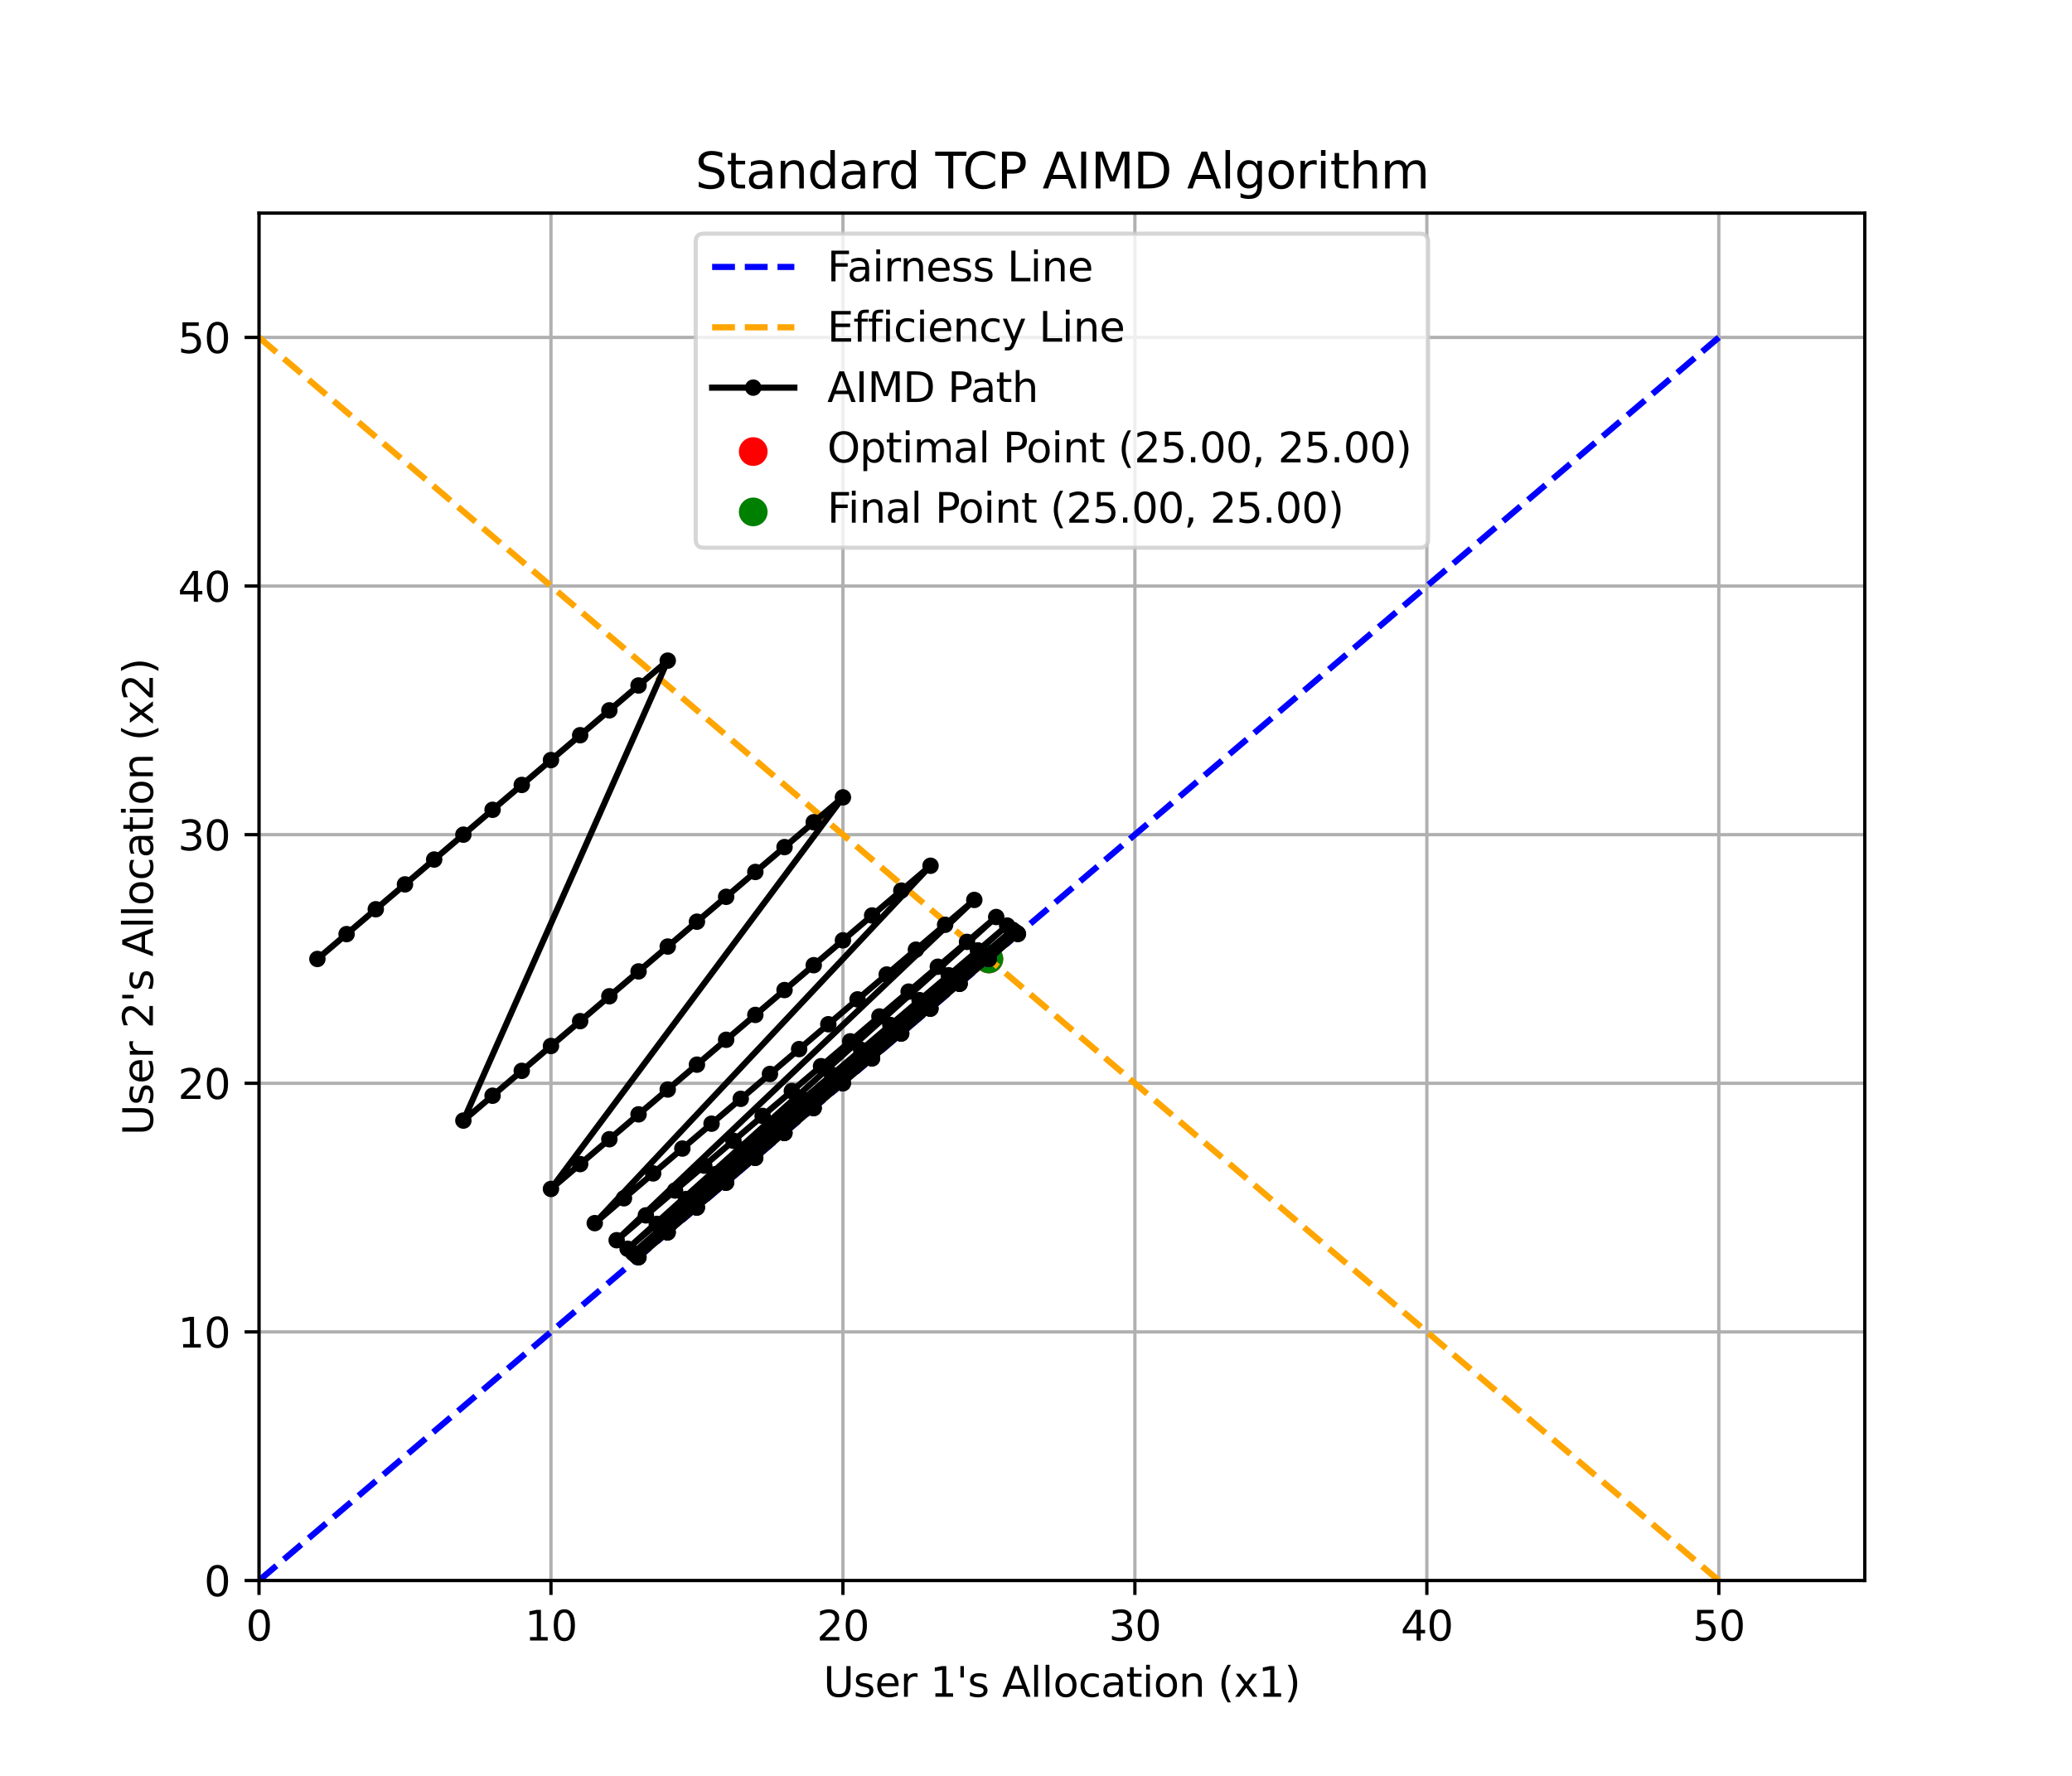 <?xml version="1.0" encoding="utf-8" standalone="no"?>
<!DOCTYPE svg PUBLIC "-//W3C//DTD SVG 1.1//EN"
  "http://www.w3.org/Graphics/SVG/1.1/DTD/svg11.dtd">
<svg xmlns:xlink="http://www.w3.org/1999/xlink" width="504pt" height="432pt" viewBox="0 0 504 432" xmlns="http://www.w3.org/2000/svg" version="1.1">
 <defs>
  <style type="text/css">*{stroke-linejoin: round; stroke-linecap: butt}</style>
 </defs>
 <g id="figure_1">
  <g id="patch_1">
   <path d="M 0 432 
L 504 432 
L 504 0 
L 0 0 
z
" style="fill: #ffffff"/>
  </g>
  <g id="axes_1">
   <g id="patch_2">
    <path d="M 63 384.48 
L 453.6 384.48 
L 453.6 51.84 
L 63 51.84 
z
" style="fill: #ffffff"/>
   </g>
   <g id="PathCollection_1">
    <defs>
     <path id="mca42f3d166" d="M 0 3 
C 0.796 3 1.559 2.684 2.121 2.121 
C 2.684 1.559 3 0.796 3 0 
C 3 -0.796 2.684 -1.559 2.121 -2.121 
C 1.559 -2.684 0.796 -3 0 -3 
C -0.796 -3 -1.559 -2.684 -2.121 -2.121 
C -2.684 -1.559 -3 -0.796 -3 0 
C -3 0.796 -2.684 1.559 -2.121 2.121 
C -1.559 2.684 -0.796 3 0 3 
z
" style="stroke: #ff0000"/>
    </defs>
    <g clip-path="url(#pcebaa348dd)">
     <use xlink:href="#mca42f3d166" x="240.545" y="233.28" style="fill: #ff0000; stroke: #ff0000"/>
    </g>
   </g>
   <g id="PathCollection_2">
    <defs>
     <path id="m9a84d5e3eb" d="M 0 3 
C 0.796 3 1.559 2.684 2.121 2.121 
C 2.684 1.559 3 0.796 3 0 
C 3 -0.796 2.684 -1.559 2.121 -2.121 
C 1.559 -2.684 0.796 -3 0 -3 
C -0.796 -3 -1.559 -2.684 -2.121 -2.121 
C -2.684 -1.559 -3 -0.796 -3 0 
C -3 0.796 -2.684 1.559 -2.121 2.121 
C -1.559 2.684 -0.796 3 0 3 
z
" style="stroke: #008000"/>
    </defs>
    <g clip-path="url(#pcebaa348dd)">
     <use xlink:href="#m9a84d5e3eb" x="240.525" y="233.264" style="fill: #008000; stroke: #008000"/>
    </g>
   </g>
   <g id="matplotlib.axis_1">
    <g id="xtick_1">
     <g id="line2d_1">
      <path d="M 63 384.48 
L 63 51.84 
" clip-path="url(#pcebaa348dd)" style="fill: none; stroke: #b0b0b0; stroke-width: 0.8; stroke-linecap: square"/>
     </g>
     <g id="line2d_2">
      <defs>
       <path id="md825111aab" d="M 0 0 
L 0 3.5 
" style="stroke: #000000; stroke-width: 0.8"/>
      </defs>
      <g>
       <use xlink:href="#md825111aab" x="63" y="384.48" style="stroke: #000000; stroke-width: 0.8"/>
      </g>
     </g>
     <g id="text_1">
      <!-- 0 -->
      <g transform="translate(59.819 399.078) scale(0.1 -0.1)">
       <defs>
        <path id="DejaVuSans-30" d="M 2034 4250 
Q 1547 4250 1301 3770 
Q 1056 3291 1056 2328 
Q 1056 1369 1301 889 
Q 1547 409 2034 409 
Q 2525 409 2770 889 
Q 3016 1369 3016 2328 
Q 3016 3291 2770 3770 
Q 2525 4250 2034 4250 
z
M 2034 4750 
Q 2819 4750 3233 4129 
Q 3647 3509 3647 2328 
Q 3647 1150 3233 529 
Q 2819 -91 2034 -91 
Q 1250 -91 836 529 
Q 422 1150 422 2328 
Q 422 3509 836 4129 
Q 1250 4750 2034 4750 
z
" transform="scale(0.016)"/>
       </defs>
       <use xlink:href="#DejaVuSans-30"/>
      </g>
     </g>
    </g>
    <g id="xtick_2">
     <g id="line2d_3">
      <path d="M 134.018 384.48 
L 134.018 51.84 
" clip-path="url(#pcebaa348dd)" style="fill: none; stroke: #b0b0b0; stroke-width: 0.8; stroke-linecap: square"/>
     </g>
     <g id="line2d_4">
      <g>
       <use xlink:href="#md825111aab" x="134.018" y="384.48" style="stroke: #000000; stroke-width: 0.8"/>
      </g>
     </g>
     <g id="text_2">
      <!-- 10 -->
      <g transform="translate(127.656 399.078) scale(0.1 -0.1)">
       <defs>
        <path id="DejaVuSans-31" d="M 794 531 
L 1825 531 
L 1825 4091 
L 703 3866 
L 703 4441 
L 1819 4666 
L 2450 4666 
L 2450 531 
L 3481 531 
L 3481 0 
L 794 0 
L 794 531 
z
" transform="scale(0.016)"/>
       </defs>
       <use xlink:href="#DejaVuSans-31"/>
       <use xlink:href="#DejaVuSans-30" transform="translate(63.623 0)"/>
      </g>
     </g>
    </g>
    <g id="xtick_3">
     <g id="line2d_5">
      <path d="M 205.036 384.48 
L 205.036 51.84 
" clip-path="url(#pcebaa348dd)" style="fill: none; stroke: #b0b0b0; stroke-width: 0.8; stroke-linecap: square"/>
     </g>
     <g id="line2d_6">
      <g>
       <use xlink:href="#md825111aab" x="205.036" y="384.48" style="stroke: #000000; stroke-width: 0.8"/>
      </g>
     </g>
     <g id="text_3">
      <!-- 20 -->
      <g transform="translate(198.674 399.078) scale(0.1 -0.1)">
       <defs>
        <path id="DejaVuSans-32" d="M 1228 531 
L 3431 531 
L 3431 0 
L 469 0 
L 469 531 
Q 828 903 1448 1529 
Q 2069 2156 2228 2338 
Q 2531 2678 2651 2914 
Q 2772 3150 2772 3378 
Q 2772 3750 2511 3984 
Q 2250 4219 1831 4219 
Q 1534 4219 1204 4116 
Q 875 4013 500 3803 
L 500 4441 
Q 881 4594 1212 4672 
Q 1544 4750 1819 4750 
Q 2544 4750 2975 4387 
Q 3406 4025 3406 3419 
Q 3406 3131 3298 2873 
Q 3191 2616 2906 2266 
Q 2828 2175 2409 1742 
Q 1991 1309 1228 531 
z
" transform="scale(0.016)"/>
       </defs>
       <use xlink:href="#DejaVuSans-32"/>
       <use xlink:href="#DejaVuSans-30" transform="translate(63.623 0)"/>
      </g>
     </g>
    </g>
    <g id="xtick_4">
     <g id="line2d_7">
      <path d="M 276.055 384.48 
L 276.055 51.84 
" clip-path="url(#pcebaa348dd)" style="fill: none; stroke: #b0b0b0; stroke-width: 0.8; stroke-linecap: square"/>
     </g>
     <g id="line2d_8">
      <g>
       <use xlink:href="#md825111aab" x="276.055" y="384.48" style="stroke: #000000; stroke-width: 0.8"/>
      </g>
     </g>
     <g id="text_4">
      <!-- 30 -->
      <g transform="translate(269.692 399.078) scale(0.1 -0.1)">
       <defs>
        <path id="DejaVuSans-33" d="M 2597 2516 
Q 3050 2419 3304 2112 
Q 3559 1806 3559 1356 
Q 3559 666 3084 287 
Q 2609 -91 1734 -91 
Q 1441 -91 1130 -33 
Q 819 25 488 141 
L 488 750 
Q 750 597 1062 519 
Q 1375 441 1716 441 
Q 2309 441 2620 675 
Q 2931 909 2931 1356 
Q 2931 1769 2642 2001 
Q 2353 2234 1838 2234 
L 1294 2234 
L 1294 2753 
L 1863 2753 
Q 2328 2753 2575 2939 
Q 2822 3125 2822 3475 
Q 2822 3834 2567 4026 
Q 2313 4219 1838 4219 
Q 1578 4219 1281 4162 
Q 984 4106 628 3988 
L 628 4550 
Q 988 4650 1302 4700 
Q 1616 4750 1894 4750 
Q 2613 4750 3031 4423 
Q 3450 4097 3450 3541 
Q 3450 3153 3228 2886 
Q 3006 2619 2597 2516 
z
" transform="scale(0.016)"/>
       </defs>
       <use xlink:href="#DejaVuSans-33"/>
       <use xlink:href="#DejaVuSans-30" transform="translate(63.623 0)"/>
      </g>
     </g>
    </g>
    <g id="xtick_5">
     <g id="line2d_9">
      <path d="M 347.073 384.48 
L 347.073 51.84 
" clip-path="url(#pcebaa348dd)" style="fill: none; stroke: #b0b0b0; stroke-width: 0.8; stroke-linecap: square"/>
     </g>
     <g id="line2d_10">
      <g>
       <use xlink:href="#md825111aab" x="347.073" y="384.48" style="stroke: #000000; stroke-width: 0.8"/>
      </g>
     </g>
     <g id="text_5">
      <!-- 40 -->
      <g transform="translate(340.71 399.078) scale(0.1 -0.1)">
       <defs>
        <path id="DejaVuSans-34" d="M 2419 4116 
L 825 1625 
L 2419 1625 
L 2419 4116 
z
M 2253 4666 
L 3047 4666 
L 3047 1625 
L 3713 1625 
L 3713 1100 
L 3047 1100 
L 3047 0 
L 2419 0 
L 2419 1100 
L 313 1100 
L 313 1709 
L 2253 4666 
z
" transform="scale(0.016)"/>
       </defs>
       <use xlink:href="#DejaVuSans-34"/>
       <use xlink:href="#DejaVuSans-30" transform="translate(63.623 0)"/>
      </g>
     </g>
    </g>
    <g id="xtick_6">
     <g id="line2d_11">
      <path d="M 418.091 384.48 
L 418.091 51.84 
" clip-path="url(#pcebaa348dd)" style="fill: none; stroke: #b0b0b0; stroke-width: 0.8; stroke-linecap: square"/>
     </g>
     <g id="line2d_12">
      <g>
       <use xlink:href="#md825111aab" x="418.091" y="384.48" style="stroke: #000000; stroke-width: 0.8"/>
      </g>
     </g>
     <g id="text_6">
      <!-- 50 -->
      <g transform="translate(411.728 399.078) scale(0.1 -0.1)">
       <defs>
        <path id="DejaVuSans-35" d="M 691 4666 
L 3169 4666 
L 3169 4134 
L 1269 4134 
L 1269 2991 
Q 1406 3038 1543 3061 
Q 1681 3084 1819 3084 
Q 2600 3084 3056 2656 
Q 3513 2228 3513 1497 
Q 3513 744 3044 326 
Q 2575 -91 1722 -91 
Q 1428 -91 1123 -41 
Q 819 9 494 109 
L 494 744 
Q 775 591 1075 516 
Q 1375 441 1709 441 
Q 2250 441 2565 725 
Q 2881 1009 2881 1497 
Q 2881 1984 2565 2268 
Q 2250 2553 1709 2553 
Q 1456 2553 1204 2497 
Q 953 2441 691 2322 
L 691 4666 
z
" transform="scale(0.016)"/>
       </defs>
       <use xlink:href="#DejaVuSans-35"/>
       <use xlink:href="#DejaVuSans-30" transform="translate(63.623 0)"/>
      </g>
     </g>
    </g>
    <g id="text_7">
     <!-- User 1's Allocation (x1) -->
     <g transform="translate(200.286 412.757) scale(0.1 -0.1)">
      <defs>
       <path id="DejaVuSans-55" d="M 556 4666 
L 1191 4666 
L 1191 1831 
Q 1191 1081 1462 751 
Q 1734 422 2344 422 
Q 2950 422 3222 751 
Q 3494 1081 3494 1831 
L 3494 4666 
L 4128 4666 
L 4128 1753 
Q 4128 841 3676 375 
Q 3225 -91 2344 -91 
Q 1459 -91 1007 375 
Q 556 841 556 1753 
L 556 4666 
z
" transform="scale(0.016)"/>
       <path id="DejaVuSans-73" d="M 2834 3397 
L 2834 2853 
Q 2591 2978 2328 3040 
Q 2066 3103 1784 3103 
Q 1356 3103 1142 2972 
Q 928 2841 928 2578 
Q 928 2378 1081 2264 
Q 1234 2150 1697 2047 
L 1894 2003 
Q 2506 1872 2764 1633 
Q 3022 1394 3022 966 
Q 3022 478 2636 193 
Q 2250 -91 1575 -91 
Q 1294 -91 989 -36 
Q 684 19 347 128 
L 347 722 
Q 666 556 975 473 
Q 1284 391 1588 391 
Q 1994 391 2212 530 
Q 2431 669 2431 922 
Q 2431 1156 2273 1281 
Q 2116 1406 1581 1522 
L 1381 1569 
Q 847 1681 609 1914 
Q 372 2147 372 2553 
Q 372 3047 722 3315 
Q 1072 3584 1716 3584 
Q 2034 3584 2315 3537 
Q 2597 3491 2834 3397 
z
" transform="scale(0.016)"/>
       <path id="DejaVuSans-65" d="M 3597 1894 
L 3597 1613 
L 953 1613 
Q 991 1019 1311 708 
Q 1631 397 2203 397 
Q 2534 397 2845 478 
Q 3156 559 3463 722 
L 3463 178 
Q 3153 47 2828 -22 
Q 2503 -91 2169 -91 
Q 1331 -91 842 396 
Q 353 884 353 1716 
Q 353 2575 817 3079 
Q 1281 3584 2069 3584 
Q 2775 3584 3186 3129 
Q 3597 2675 3597 1894 
z
M 3022 2063 
Q 3016 2534 2758 2815 
Q 2500 3097 2075 3097 
Q 1594 3097 1305 2825 
Q 1016 2553 972 2059 
L 3022 2063 
z
" transform="scale(0.016)"/>
       <path id="DejaVuSans-72" d="M 2631 2963 
Q 2534 3019 2420 3045 
Q 2306 3072 2169 3072 
Q 1681 3072 1420 2755 
Q 1159 2438 1159 1844 
L 1159 0 
L 581 0 
L 581 3500 
L 1159 3500 
L 1159 2956 
Q 1341 3275 1631 3429 
Q 1922 3584 2338 3584 
Q 2397 3584 2469 3576 
Q 2541 3569 2628 3553 
L 2631 2963 
z
" transform="scale(0.016)"/>
       <path id="DejaVuSans-20" transform="scale(0.016)"/>
       <path id="DejaVuSans-27" d="M 1147 4666 
L 1147 2931 
L 616 2931 
L 616 4666 
L 1147 4666 
z
" transform="scale(0.016)"/>
       <path id="DejaVuSans-41" d="M 2188 4044 
L 1331 1722 
L 3047 1722 
L 2188 4044 
z
M 1831 4666 
L 2547 4666 
L 4325 0 
L 3669 0 
L 3244 1197 
L 1141 1197 
L 716 0 
L 50 0 
L 1831 4666 
z
" transform="scale(0.016)"/>
       <path id="DejaVuSans-6c" d="M 603 4863 
L 1178 4863 
L 1178 0 
L 603 0 
L 603 4863 
z
" transform="scale(0.016)"/>
       <path id="DejaVuSans-6f" d="M 1959 3097 
Q 1497 3097 1228 2736 
Q 959 2375 959 1747 
Q 959 1119 1226 758 
Q 1494 397 1959 397 
Q 2419 397 2687 759 
Q 2956 1122 2956 1747 
Q 2956 2369 2687 2733 
Q 2419 3097 1959 3097 
z
M 1959 3584 
Q 2709 3584 3137 3096 
Q 3566 2609 3566 1747 
Q 3566 888 3137 398 
Q 2709 -91 1959 -91 
Q 1206 -91 779 398 
Q 353 888 353 1747 
Q 353 2609 779 3096 
Q 1206 3584 1959 3584 
z
" transform="scale(0.016)"/>
       <path id="DejaVuSans-63" d="M 3122 3366 
L 3122 2828 
Q 2878 2963 2633 3030 
Q 2388 3097 2138 3097 
Q 1578 3097 1268 2742 
Q 959 2388 959 1747 
Q 959 1106 1268 751 
Q 1578 397 2138 397 
Q 2388 397 2633 464 
Q 2878 531 3122 666 
L 3122 134 
Q 2881 22 2623 -34 
Q 2366 -91 2075 -91 
Q 1284 -91 818 406 
Q 353 903 353 1747 
Q 353 2603 823 3093 
Q 1294 3584 2113 3584 
Q 2378 3584 2631 3529 
Q 2884 3475 3122 3366 
z
" transform="scale(0.016)"/>
       <path id="DejaVuSans-61" d="M 2194 1759 
Q 1497 1759 1228 1600 
Q 959 1441 959 1056 
Q 959 750 1161 570 
Q 1363 391 1709 391 
Q 2188 391 2477 730 
Q 2766 1069 2766 1631 
L 2766 1759 
L 2194 1759 
z
M 3341 1997 
L 3341 0 
L 2766 0 
L 2766 531 
Q 2569 213 2275 61 
Q 1981 -91 1556 -91 
Q 1019 -91 701 211 
Q 384 513 384 1019 
Q 384 1609 779 1909 
Q 1175 2209 1959 2209 
L 2766 2209 
L 2766 2266 
Q 2766 2663 2505 2880 
Q 2244 3097 1772 3097 
Q 1472 3097 1187 3025 
Q 903 2953 641 2809 
L 641 3341 
Q 956 3463 1253 3523 
Q 1550 3584 1831 3584 
Q 2591 3584 2966 3190 
Q 3341 2797 3341 1997 
z
" transform="scale(0.016)"/>
       <path id="DejaVuSans-74" d="M 1172 4494 
L 1172 3500 
L 2356 3500 
L 2356 3053 
L 1172 3053 
L 1172 1153 
Q 1172 725 1289 603 
Q 1406 481 1766 481 
L 2356 481 
L 2356 0 
L 1766 0 
Q 1100 0 847 248 
Q 594 497 594 1153 
L 594 3053 
L 172 3053 
L 172 3500 
L 594 3500 
L 594 4494 
L 1172 4494 
z
" transform="scale(0.016)"/>
       <path id="DejaVuSans-69" d="M 603 3500 
L 1178 3500 
L 1178 0 
L 603 0 
L 603 3500 
z
M 603 4863 
L 1178 4863 
L 1178 4134 
L 603 4134 
L 603 4863 
z
" transform="scale(0.016)"/>
       <path id="DejaVuSans-6e" d="M 3513 2113 
L 3513 0 
L 2938 0 
L 2938 2094 
Q 2938 2591 2744 2837 
Q 2550 3084 2163 3084 
Q 1697 3084 1428 2787 
Q 1159 2491 1159 1978 
L 1159 0 
L 581 0 
L 581 3500 
L 1159 3500 
L 1159 2956 
Q 1366 3272 1645 3428 
Q 1925 3584 2291 3584 
Q 2894 3584 3203 3211 
Q 3513 2838 3513 2113 
z
" transform="scale(0.016)"/>
       <path id="DejaVuSans-28" d="M 1984 4856 
Q 1566 4138 1362 3434 
Q 1159 2731 1159 2009 
Q 1159 1288 1364 580 
Q 1569 -128 1984 -844 
L 1484 -844 
Q 1016 -109 783 600 
Q 550 1309 550 2009 
Q 550 2706 781 3412 
Q 1013 4119 1484 4856 
L 1984 4856 
z
" transform="scale(0.016)"/>
       <path id="DejaVuSans-78" d="M 3513 3500 
L 2247 1797 
L 3578 0 
L 2900 0 
L 1881 1375 
L 863 0 
L 184 0 
L 1544 1831 
L 300 3500 
L 978 3500 
L 1906 2253 
L 2834 3500 
L 3513 3500 
z
" transform="scale(0.016)"/>
       <path id="DejaVuSans-29" d="M 513 4856 
L 1013 4856 
Q 1481 4119 1714 3412 
Q 1947 2706 1947 2009 
Q 1947 1309 1714 600 
Q 1481 -109 1013 -844 
L 513 -844 
Q 928 -128 1133 580 
Q 1338 1288 1338 2009 
Q 1338 2731 1133 3434 
Q 928 4138 513 4856 
z
" transform="scale(0.016)"/>
      </defs>
      <use xlink:href="#DejaVuSans-55"/>
      <use xlink:href="#DejaVuSans-73" transform="translate(73.193 0)"/>
      <use xlink:href="#DejaVuSans-65" transform="translate(125.293 0)"/>
      <use xlink:href="#DejaVuSans-72" transform="translate(186.816 0)"/>
      <use xlink:href="#DejaVuSans-20" transform="translate(227.93 0)"/>
      <use xlink:href="#DejaVuSans-31" transform="translate(259.717 0)"/>
      <use xlink:href="#DejaVuSans-27" transform="translate(323.34 0)"/>
      <use xlink:href="#DejaVuSans-73" transform="translate(350.83 0)"/>
      <use xlink:href="#DejaVuSans-20" transform="translate(402.93 0)"/>
      <use xlink:href="#DejaVuSans-41" transform="translate(434.717 0)"/>
      <use xlink:href="#DejaVuSans-6c" transform="translate(503.125 0)"/>
      <use xlink:href="#DejaVuSans-6c" transform="translate(530.908 0)"/>
      <use xlink:href="#DejaVuSans-6f" transform="translate(558.691 0)"/>
      <use xlink:href="#DejaVuSans-63" transform="translate(619.873 0)"/>
      <use xlink:href="#DejaVuSans-61" transform="translate(674.854 0)"/>
      <use xlink:href="#DejaVuSans-74" transform="translate(736.133 0)"/>
      <use xlink:href="#DejaVuSans-69" transform="translate(775.342 0)"/>
      <use xlink:href="#DejaVuSans-6f" transform="translate(803.125 0)"/>
      <use xlink:href="#DejaVuSans-6e" transform="translate(864.307 0)"/>
      <use xlink:href="#DejaVuSans-20" transform="translate(927.686 0)"/>
      <use xlink:href="#DejaVuSans-28" transform="translate(959.473 0)"/>
      <use xlink:href="#DejaVuSans-78" transform="translate(998.486 0)"/>
      <use xlink:href="#DejaVuSans-31" transform="translate(1057.666 0)"/>
      <use xlink:href="#DejaVuSans-29" transform="translate(1121.289 0)"/>
     </g>
    </g>
   </g>
   <g id="matplotlib.axis_2">
    <g id="ytick_1">
     <g id="line2d_13">
      <path d="M 63 384.48 
L 453.6 384.48 
" clip-path="url(#pcebaa348dd)" style="fill: none; stroke: #b0b0b0; stroke-width: 0.8; stroke-linecap: square"/>
     </g>
     <g id="line2d_14">
      <defs>
       <path id="m865916e291" d="M 0 0 
L -3.5 0 
" style="stroke: #000000; stroke-width: 0.8"/>
      </defs>
      <g>
       <use xlink:href="#m865916e291" x="63" y="384.48" style="stroke: #000000; stroke-width: 0.8"/>
      </g>
     </g>
     <g id="text_8">
      <!-- 0 -->
      <g transform="translate(49.638 388.279) scale(0.1 -0.1)">
       <use xlink:href="#DejaVuSans-30"/>
      </g>
     </g>
    </g>
    <g id="ytick_2">
     <g id="line2d_15">
      <path d="M 63 324 
L 453.6 324 
" clip-path="url(#pcebaa348dd)" style="fill: none; stroke: #b0b0b0; stroke-width: 0.8; stroke-linecap: square"/>
     </g>
     <g id="line2d_16">
      <g>
       <use xlink:href="#m865916e291" x="63" y="324" style="stroke: #000000; stroke-width: 0.8"/>
      </g>
     </g>
     <g id="text_9">
      <!-- 10 -->
      <g transform="translate(43.275 327.799) scale(0.1 -0.1)">
       <use xlink:href="#DejaVuSans-31"/>
       <use xlink:href="#DejaVuSans-30" transform="translate(63.623 0)"/>
      </g>
     </g>
    </g>
    <g id="ytick_3">
     <g id="line2d_17">
      <path d="M 63 263.52 
L 453.6 263.52 
" clip-path="url(#pcebaa348dd)" style="fill: none; stroke: #b0b0b0; stroke-width: 0.8; stroke-linecap: square"/>
     </g>
     <g id="line2d_18">
      <g>
       <use xlink:href="#m865916e291" x="63" y="263.52" style="stroke: #000000; stroke-width: 0.8"/>
      </g>
     </g>
     <g id="text_10">
      <!-- 20 -->
      <g transform="translate(43.275 267.319) scale(0.1 -0.1)">
       <use xlink:href="#DejaVuSans-32"/>
       <use xlink:href="#DejaVuSans-30" transform="translate(63.623 0)"/>
      </g>
     </g>
    </g>
    <g id="ytick_4">
     <g id="line2d_19">
      <path d="M 63 203.04 
L 453.6 203.04 
" clip-path="url(#pcebaa348dd)" style="fill: none; stroke: #b0b0b0; stroke-width: 0.8; stroke-linecap: square"/>
     </g>
     <g id="line2d_20">
      <g>
       <use xlink:href="#m865916e291" x="63" y="203.04" style="stroke: #000000; stroke-width: 0.8"/>
      </g>
     </g>
     <g id="text_11">
      <!-- 30 -->
      <g transform="translate(43.275 206.839) scale(0.1 -0.1)">
       <use xlink:href="#DejaVuSans-33"/>
       <use xlink:href="#DejaVuSans-30" transform="translate(63.623 0)"/>
      </g>
     </g>
    </g>
    <g id="ytick_5">
     <g id="line2d_21">
      <path d="M 63 142.56 
L 453.6 142.56 
" clip-path="url(#pcebaa348dd)" style="fill: none; stroke: #b0b0b0; stroke-width: 0.8; stroke-linecap: square"/>
     </g>
     <g id="line2d_22">
      <g>
       <use xlink:href="#m865916e291" x="63" y="142.56" style="stroke: #000000; stroke-width: 0.8"/>
      </g>
     </g>
     <g id="text_12">
      <!-- 40 -->
      <g transform="translate(43.275 146.359) scale(0.1 -0.1)">
       <use xlink:href="#DejaVuSans-34"/>
       <use xlink:href="#DejaVuSans-30" transform="translate(63.623 0)"/>
      </g>
     </g>
    </g>
    <g id="ytick_6">
     <g id="line2d_23">
      <path d="M 63 82.08 
L 453.6 82.08 
" clip-path="url(#pcebaa348dd)" style="fill: none; stroke: #b0b0b0; stroke-width: 0.8; stroke-linecap: square"/>
     </g>
     <g id="line2d_24">
      <g>
       <use xlink:href="#m865916e291" x="63" y="82.08" style="stroke: #000000; stroke-width: 0.8"/>
      </g>
     </g>
     <g id="text_13">
      <!-- 50 -->
      <g transform="translate(43.275 85.879) scale(0.1 -0.1)">
       <use xlink:href="#DejaVuSans-35"/>
       <use xlink:href="#DejaVuSans-30" transform="translate(63.623 0)"/>
      </g>
     </g>
    </g>
    <g id="text_14">
     <!-- User 2's Allocation (x2) -->
     <g transform="translate(37.195 276.174) rotate(-90) scale(0.1 -0.1)">
      <use xlink:href="#DejaVuSans-55"/>
      <use xlink:href="#DejaVuSans-73" transform="translate(73.193 0)"/>
      <use xlink:href="#DejaVuSans-65" transform="translate(125.293 0)"/>
      <use xlink:href="#DejaVuSans-72" transform="translate(186.816 0)"/>
      <use xlink:href="#DejaVuSans-20" transform="translate(227.93 0)"/>
      <use xlink:href="#DejaVuSans-32" transform="translate(259.717 0)"/>
      <use xlink:href="#DejaVuSans-27" transform="translate(323.34 0)"/>
      <use xlink:href="#DejaVuSans-73" transform="translate(350.83 0)"/>
      <use xlink:href="#DejaVuSans-20" transform="translate(402.93 0)"/>
      <use xlink:href="#DejaVuSans-41" transform="translate(434.717 0)"/>
      <use xlink:href="#DejaVuSans-6c" transform="translate(503.125 0)"/>
      <use xlink:href="#DejaVuSans-6c" transform="translate(530.908 0)"/>
      <use xlink:href="#DejaVuSans-6f" transform="translate(558.691 0)"/>
      <use xlink:href="#DejaVuSans-63" transform="translate(619.873 0)"/>
      <use xlink:href="#DejaVuSans-61" transform="translate(674.854 0)"/>
      <use xlink:href="#DejaVuSans-74" transform="translate(736.133 0)"/>
      <use xlink:href="#DejaVuSans-69" transform="translate(775.342 0)"/>
      <use xlink:href="#DejaVuSans-6f" transform="translate(803.125 0)"/>
      <use xlink:href="#DejaVuSans-6e" transform="translate(864.307 0)"/>
      <use xlink:href="#DejaVuSans-20" transform="translate(927.686 0)"/>
      <use xlink:href="#DejaVuSans-28" transform="translate(959.473 0)"/>
      <use xlink:href="#DejaVuSans-78" transform="translate(998.486 0)"/>
      <use xlink:href="#DejaVuSans-32" transform="translate(1057.666 0)"/>
      <use xlink:href="#DejaVuSans-29" transform="translate(1121.289 0)"/>
     </g>
    </g>
   </g>
   <g id="line2d_25">
    <path d="M 63 384.48 
L 66.587 381.425 
L 70.174 378.371 
L 73.76 375.316 
L 77.347 372.262 
L 80.934 369.207 
L 84.521 366.153 
L 88.107 363.098 
L 91.694 360.044 
L 95.281 356.989 
L 98.868 353.935 
L 102.455 350.88 
L 106.041 347.825 
L 109.628 344.771 
L 113.215 341.716 
L 116.802 338.662 
L 120.388 335.607 
L 123.975 332.553 
L 127.562 329.498 
L 131.149 326.444 
L 134.736 323.389 
L 138.322 320.335 
L 141.909 317.28 
L 145.496 314.225 
L 149.083 311.171 
L 152.669 308.116 
L 156.256 305.062 
L 159.843 302.007 
L 163.43 298.953 
L 167.017 295.898 
L 170.603 292.844 
L 174.19 289.789 
L 177.777 286.735 
L 181.364 283.68 
L 184.95 280.625 
L 188.537 277.571 
L 192.124 274.516 
L 195.711 271.462 
L 199.298 268.407 
L 202.884 265.353 
L 206.471 262.298 
L 210.058 259.244 
L 213.645 256.189 
L 217.231 253.135 
L 220.818 250.08 
L 224.405 247.025 
L 227.992 243.971 
L 231.579 240.916 
L 235.165 237.862 
L 238.752 234.807 
L 242.339 231.753 
L 245.926 228.698 
L 249.512 225.644 
L 253.099 222.589 
L 256.686 219.535 
L 260.273 216.48 
L 263.86 213.425 
L 267.446 210.371 
L 271.033 207.316 
L 274.62 204.262 
L 278.207 201.207 
L 281.793 198.153 
L 285.38 195.098 
L 288.967 192.044 
L 292.554 188.989 
L 296.14 185.935 
L 299.727 182.88 
L 303.314 179.825 
L 306.901 176.771 
L 310.488 173.716 
L 314.074 170.662 
L 317.661 167.607 
L 321.248 164.553 
L 324.835 161.498 
L 328.421 158.444 
L 332.008 155.389 
L 335.595 152.335 
L 339.182 149.28 
L 342.769 146.225 
L 346.355 143.171 
L 349.942 140.116 
L 353.529 137.062 
L 357.116 134.007 
L 360.702 130.953 
L 364.289 127.898 
L 367.876 124.844 
L 371.463 121.789 
L 375.05 118.735 
L 378.636 115.68 
L 382.223 112.625 
L 385.81 109.571 
L 389.397 106.516 
L 392.983 103.462 
L 396.57 100.407 
L 400.157 97.353 
L 403.744 94.298 
L 407.331 91.244 
L 410.917 88.189 
L 414.504 85.135 
L 418.091 82.08 
" clip-path="url(#pcebaa348dd)" style="fill: none; stroke-dasharray: 5.55,2.4; stroke-dashoffset: 0; stroke: #0000ff; stroke-width: 1.5"/>
   </g>
   <g id="line2d_26">
    <path d="M 63 82.08 
L 66.587 85.135 
L 70.174 88.189 
L 73.76 91.244 
L 77.347 94.298 
L 80.934 97.353 
L 84.521 100.407 
L 88.107 103.462 
L 91.694 106.516 
L 95.281 109.571 
L 98.868 112.625 
L 102.455 115.68 
L 106.041 118.735 
L 109.628 121.789 
L 113.215 124.844 
L 116.802 127.898 
L 120.388 130.953 
L 123.975 134.007 
L 127.562 137.062 
L 131.149 140.116 
L 134.736 143.171 
L 138.322 146.225 
L 141.909 149.28 
L 145.496 152.335 
L 149.083 155.389 
L 152.669 158.444 
L 156.256 161.498 
L 159.843 164.553 
L 163.43 167.607 
L 167.017 170.662 
L 170.603 173.716 
L 174.19 176.771 
L 177.777 179.825 
L 181.364 182.88 
L 184.95 185.935 
L 188.537 188.989 
L 192.124 192.044 
L 195.711 195.098 
L 199.298 198.153 
L 202.884 201.207 
L 206.471 204.262 
L 210.058 207.316 
L 213.645 210.371 
L 217.231 213.425 
L 220.818 216.48 
L 224.405 219.535 
L 227.992 222.589 
L 231.579 225.644 
L 235.165 228.698 
L 238.752 231.753 
L 242.339 234.807 
L 245.926 237.862 
L 249.512 240.916 
L 253.099 243.971 
L 256.686 247.025 
L 260.273 250.08 
L 263.86 253.135 
L 267.446 256.189 
L 271.033 259.244 
L 274.62 262.298 
L 278.207 265.353 
L 281.793 268.407 
L 285.38 271.462 
L 288.967 274.516 
L 292.554 277.571 
L 296.14 280.625 
L 299.727 283.68 
L 303.314 286.735 
L 306.901 289.789 
L 310.488 292.844 
L 314.074 295.898 
L 317.661 298.953 
L 321.248 302.007 
L 324.835 305.062 
L 328.421 308.116 
L 332.008 311.171 
L 335.595 314.225 
L 339.182 317.28 
L 342.769 320.335 
L 346.355 323.389 
L 349.942 326.444 
L 353.529 329.498 
L 357.116 332.553 
L 360.702 335.607 
L 364.289 338.662 
L 367.876 341.716 
L 371.463 344.771 
L 375.05 347.825 
L 378.636 350.88 
L 382.223 353.935 
L 385.81 356.989 
L 389.397 360.044 
L 392.983 363.098 
L 396.57 366.153 
L 400.157 369.207 
L 403.744 372.262 
L 407.331 375.316 
L 410.917 378.371 
L 414.504 381.425 
L 418.091 384.48 
" clip-path="url(#pcebaa348dd)" style="fill: none; stroke-dasharray: 5.55,2.4; stroke-dashoffset: 0; stroke: #ffa500; stroke-width: 1.5"/>
   </g>
   <g id="line2d_27">
    <path d="M 77.204 233.28 
L 162.425 160.704 
L 112.713 272.592 
L 205.036 193.968 
L 134.018 289.224 
L 226.342 210.6 
L 144.671 297.54 
L 236.995 218.916 
L 149.997 301.698 
L 242.321 223.074 
L 152.66 303.777 
L 244.984 225.153 
L 153.992 304.817 
L 246.316 226.192 
L 154.658 305.336 
L 161.76 299.288 
L 246.981 226.712 
L 154.991 305.596 
L 176.296 287.452 
L 247.314 226.972 
L 155.157 305.726 
L 197.768 269.438 
L 155.24 305.791 
L 247.564 227.167 
L 155.282 305.824 
L 247.606 227.2 
L 240.525 233.264 
" clip-path="url(#pcebaa348dd)" style="fill: none; stroke: #000000; stroke-width: 1.5; stroke-linecap: square"/>
    <defs>
     <path id="m767b47fada" d="M 0 1.5 
C 0.398 1.5 0.779 1.342 1.061 1.061 
C 1.342 0.779 1.5 0.398 1.5 0 
C 1.5 -0.398 1.342 -0.779 1.061 -1.061 
C 0.779 -1.342 0.398 -1.5 0 -1.5 
C -0.398 -1.5 -0.779 -1.342 -1.061 -1.061 
C -1.342 -0.779 -1.5 -0.398 -1.5 0 
C -1.5 0.398 -1.342 0.779 -1.061 1.061 
C -0.779 1.342 -0.398 1.5 0 1.5 
z
" style="stroke: #000000"/>
    </defs>
    <g clip-path="url(#pcebaa348dd)">
     <use xlink:href="#m767b47fada" x="77.204" y="233.28" style="stroke: #000000"/>
     <use xlink:href="#m767b47fada" x="84.305" y="227.232" style="stroke: #000000"/>
     <use xlink:href="#m767b47fada" x="91.407" y="221.184" style="stroke: #000000"/>
     <use xlink:href="#m767b47fada" x="98.509" y="215.136" style="stroke: #000000"/>
     <use xlink:href="#m767b47fada" x="105.611" y="209.088" style="stroke: #000000"/>
     <use xlink:href="#m767b47fada" x="112.713" y="203.04" style="stroke: #000000"/>
     <use xlink:href="#m767b47fada" x="119.815" y="196.992" style="stroke: #000000"/>
     <use xlink:href="#m767b47fada" x="126.916" y="190.944" style="stroke: #000000"/>
     <use xlink:href="#m767b47fada" x="134.018" y="184.896" style="stroke: #000000"/>
     <use xlink:href="#m767b47fada" x="141.12" y="178.848" style="stroke: #000000"/>
     <use xlink:href="#m767b47fada" x="148.222" y="172.8" style="stroke: #000000"/>
     <use xlink:href="#m767b47fada" x="155.324" y="166.752" style="stroke: #000000"/>
     <use xlink:href="#m767b47fada" x="162.425" y="160.704" style="stroke: #000000"/>
     <use xlink:href="#m767b47fada" x="112.713" y="272.592" style="stroke: #000000"/>
     <use xlink:href="#m767b47fada" x="119.815" y="266.544" style="stroke: #000000"/>
     <use xlink:href="#m767b47fada" x="126.916" y="260.496" style="stroke: #000000"/>
     <use xlink:href="#m767b47fada" x="134.018" y="254.448" style="stroke: #000000"/>
     <use xlink:href="#m767b47fada" x="141.12" y="248.4" style="stroke: #000000"/>
     <use xlink:href="#m767b47fada" x="148.222" y="242.352" style="stroke: #000000"/>
     <use xlink:href="#m767b47fada" x="155.324" y="236.304" style="stroke: #000000"/>
     <use xlink:href="#m767b47fada" x="162.425" y="230.256" style="stroke: #000000"/>
     <use xlink:href="#m767b47fada" x="169.527" y="224.208" style="stroke: #000000"/>
     <use xlink:href="#m767b47fada" x="176.629" y="218.16" style="stroke: #000000"/>
     <use xlink:href="#m767b47fada" x="183.731" y="212.112" style="stroke: #000000"/>
     <use xlink:href="#m767b47fada" x="190.833" y="206.064" style="stroke: #000000"/>
     <use xlink:href="#m767b47fada" x="197.935" y="200.016" style="stroke: #000000"/>
     <use xlink:href="#m767b47fada" x="205.036" y="193.968" style="stroke: #000000"/>
     <use xlink:href="#m767b47fada" x="134.018" y="289.224" style="stroke: #000000"/>
     <use xlink:href="#m767b47fada" x="141.12" y="283.176" style="stroke: #000000"/>
     <use xlink:href="#m767b47fada" x="148.222" y="277.128" style="stroke: #000000"/>
     <use xlink:href="#m767b47fada" x="155.324" y="271.08" style="stroke: #000000"/>
     <use xlink:href="#m767b47fada" x="162.425" y="265.032" style="stroke: #000000"/>
     <use xlink:href="#m767b47fada" x="169.527" y="258.984" style="stroke: #000000"/>
     <use xlink:href="#m767b47fada" x="176.629" y="252.936" style="stroke: #000000"/>
     <use xlink:href="#m767b47fada" x="183.731" y="246.888" style="stroke: #000000"/>
     <use xlink:href="#m767b47fada" x="190.833" y="240.84" style="stroke: #000000"/>
     <use xlink:href="#m767b47fada" x="197.935" y="234.792" style="stroke: #000000"/>
     <use xlink:href="#m767b47fada" x="205.036" y="228.744" style="stroke: #000000"/>
     <use xlink:href="#m767b47fada" x="212.138" y="222.696" style="stroke: #000000"/>
     <use xlink:href="#m767b47fada" x="219.24" y="216.648" style="stroke: #000000"/>
     <use xlink:href="#m767b47fada" x="226.342" y="210.6" style="stroke: #000000"/>
     <use xlink:href="#m767b47fada" x="144.671" y="297.54" style="stroke: #000000"/>
     <use xlink:href="#m767b47fada" x="151.773" y="291.492" style="stroke: #000000"/>
     <use xlink:href="#m767b47fada" x="158.875" y="285.444" style="stroke: #000000"/>
     <use xlink:href="#m767b47fada" x="165.976" y="279.396" style="stroke: #000000"/>
     <use xlink:href="#m767b47fada" x="173.078" y="273.348" style="stroke: #000000"/>
     <use xlink:href="#m767b47fada" x="180.18" y="267.3" style="stroke: #000000"/>
     <use xlink:href="#m767b47fada" x="187.282" y="261.252" style="stroke: #000000"/>
     <use xlink:href="#m767b47fada" x="194.384" y="255.204" style="stroke: #000000"/>
     <use xlink:href="#m767b47fada" x="201.485" y="249.156" style="stroke: #000000"/>
     <use xlink:href="#m767b47fada" x="208.587" y="243.108" style="stroke: #000000"/>
     <use xlink:href="#m767b47fada" x="215.689" y="237.06" style="stroke: #000000"/>
     <use xlink:href="#m767b47fada" x="222.791" y="231.012" style="stroke: #000000"/>
     <use xlink:href="#m767b47fada" x="229.893" y="224.964" style="stroke: #000000"/>
     <use xlink:href="#m767b47fada" x="236.995" y="218.916" style="stroke: #000000"/>
     <use xlink:href="#m767b47fada" x="149.997" y="301.698" style="stroke: #000000"/>
     <use xlink:href="#m767b47fada" x="157.099" y="295.65" style="stroke: #000000"/>
     <use xlink:href="#m767b47fada" x="164.201" y="289.602" style="stroke: #000000"/>
     <use xlink:href="#m767b47fada" x="171.303" y="283.554" style="stroke: #000000"/>
     <use xlink:href="#m767b47fada" x="178.405" y="277.506" style="stroke: #000000"/>
     <use xlink:href="#m767b47fada" x="185.506" y="271.458" style="stroke: #000000"/>
     <use xlink:href="#m767b47fada" x="192.608" y="265.41" style="stroke: #000000"/>
     <use xlink:href="#m767b47fada" x="199.71" y="259.362" style="stroke: #000000"/>
     <use xlink:href="#m767b47fada" x="206.812" y="253.314" style="stroke: #000000"/>
     <use xlink:href="#m767b47fada" x="213.914" y="247.266" style="stroke: #000000"/>
     <use xlink:href="#m767b47fada" x="221.015" y="241.218" style="stroke: #000000"/>
     <use xlink:href="#m767b47fada" x="228.117" y="235.17" style="stroke: #000000"/>
     <use xlink:href="#m767b47fada" x="235.219" y="229.122" style="stroke: #000000"/>
     <use xlink:href="#m767b47fada" x="242.321" y="223.074" style="stroke: #000000"/>
     <use xlink:href="#m767b47fada" x="152.66" y="303.777" style="stroke: #000000"/>
     <use xlink:href="#m767b47fada" x="159.762" y="297.729" style="stroke: #000000"/>
     <use xlink:href="#m767b47fada" x="166.864" y="291.681" style="stroke: #000000"/>
     <use xlink:href="#m767b47fada" x="173.966" y="285.633" style="stroke: #000000"/>
     <use xlink:href="#m767b47fada" x="181.068" y="279.585" style="stroke: #000000"/>
     <use xlink:href="#m767b47fada" x="188.17" y="273.537" style="stroke: #000000"/>
     <use xlink:href="#m767b47fada" x="195.271" y="267.489" style="stroke: #000000"/>
     <use xlink:href="#m767b47fada" x="202.373" y="261.441" style="stroke: #000000"/>
     <use xlink:href="#m767b47fada" x="209.475" y="255.393" style="stroke: #000000"/>
     <use xlink:href="#m767b47fada" x="216.577" y="249.345" style="stroke: #000000"/>
     <use xlink:href="#m767b47fada" x="223.679" y="243.297" style="stroke: #000000"/>
     <use xlink:href="#m767b47fada" x="230.78" y="237.249" style="stroke: #000000"/>
     <use xlink:href="#m767b47fada" x="237.882" y="231.201" style="stroke: #000000"/>
     <use xlink:href="#m767b47fada" x="244.984" y="225.153" style="stroke: #000000"/>
     <use xlink:href="#m767b47fada" x="153.992" y="304.817" style="stroke: #000000"/>
     <use xlink:href="#m767b47fada" x="161.094" y="298.769" style="stroke: #000000"/>
     <use xlink:href="#m767b47fada" x="168.196" y="292.721" style="stroke: #000000"/>
     <use xlink:href="#m767b47fada" x="175.298" y="286.673" style="stroke: #000000"/>
     <use xlink:href="#m767b47fada" x="182.399" y="280.625" style="stroke: #000000"/>
     <use xlink:href="#m767b47fada" x="189.501" y="274.577" style="stroke: #000000"/>
     <use xlink:href="#m767b47fada" x="196.603" y="268.529" style="stroke: #000000"/>
     <use xlink:href="#m767b47fada" x="203.705" y="262.481" style="stroke: #000000"/>
     <use xlink:href="#m767b47fada" x="210.807" y="256.433" style="stroke: #000000"/>
     <use xlink:href="#m767b47fada" x="217.908" y="250.385" style="stroke: #000000"/>
     <use xlink:href="#m767b47fada" x="225.01" y="244.337" style="stroke: #000000"/>
     <use xlink:href="#m767b47fada" x="232.112" y="238.288" style="stroke: #000000"/>
     <use xlink:href="#m767b47fada" x="239.214" y="232.24" style="stroke: #000000"/>
     <use xlink:href="#m767b47fada" x="246.316" y="226.192" style="stroke: #000000"/>
     <use xlink:href="#m767b47fada" x="154.658" y="305.336" style="stroke: #000000"/>
     <use xlink:href="#m767b47fada" x="161.76" y="299.288" style="stroke: #000000"/>
     <use xlink:href="#m767b47fada" x="168.861" y="293.24" style="stroke: #000000"/>
     <use xlink:href="#m767b47fada" x="175.963" y="287.192" style="stroke: #000000"/>
     <use xlink:href="#m767b47fada" x="183.065" y="281.144" style="stroke: #000000"/>
     <use xlink:href="#m767b47fada" x="190.167" y="275.096" style="stroke: #000000"/>
     <use xlink:href="#m767b47fada" x="197.269" y="269.048" style="stroke: #000000"/>
     <use xlink:href="#m767b47fada" x="204.371" y="263" style="stroke: #000000"/>
     <use xlink:href="#m767b47fada" x="211.472" y="256.952" style="stroke: #000000"/>
     <use xlink:href="#m767b47fada" x="218.574" y="250.904" style="stroke: #000000"/>
     <use xlink:href="#m767b47fada" x="225.676" y="244.856" style="stroke: #000000"/>
     <use xlink:href="#m767b47fada" x="232.778" y="238.808" style="stroke: #000000"/>
     <use xlink:href="#m767b47fada" x="239.88" y="232.76" style="stroke: #000000"/>
     <use xlink:href="#m767b47fada" x="246.981" y="226.712" style="stroke: #000000"/>
     <use xlink:href="#m767b47fada" x="154.991" y="305.596" style="stroke: #000000"/>
     <use xlink:href="#m767b47fada" x="162.093" y="299.548" style="stroke: #000000"/>
     <use xlink:href="#m767b47fada" x="169.194" y="293.5" style="stroke: #000000"/>
     <use xlink:href="#m767b47fada" x="176.296" y="287.452" style="stroke: #000000"/>
     <use xlink:href="#m767b47fada" x="183.398" y="281.404" style="stroke: #000000"/>
     <use xlink:href="#m767b47fada" x="190.5" y="275.356" style="stroke: #000000"/>
     <use xlink:href="#m767b47fada" x="197.602" y="269.308" style="stroke: #000000"/>
     <use xlink:href="#m767b47fada" x="204.703" y="263.26" style="stroke: #000000"/>
     <use xlink:href="#m767b47fada" x="211.805" y="257.212" style="stroke: #000000"/>
     <use xlink:href="#m767b47fada" x="218.907" y="251.164" style="stroke: #000000"/>
     <use xlink:href="#m767b47fada" x="226.009" y="245.116" style="stroke: #000000"/>
     <use xlink:href="#m767b47fada" x="233.111" y="239.068" style="stroke: #000000"/>
     <use xlink:href="#m767b47fada" x="240.213" y="233.02" style="stroke: #000000"/>
     <use xlink:href="#m767b47fada" x="247.314" y="226.972" style="stroke: #000000"/>
     <use xlink:href="#m767b47fada" x="155.157" y="305.726" style="stroke: #000000"/>
     <use xlink:href="#m767b47fada" x="162.259" y="299.678" style="stroke: #000000"/>
     <use xlink:href="#m767b47fada" x="169.361" y="293.63" style="stroke: #000000"/>
     <use xlink:href="#m767b47fada" x="176.463" y="287.582" style="stroke: #000000"/>
     <use xlink:href="#m767b47fada" x="183.564" y="281.534" style="stroke: #000000"/>
     <use xlink:href="#m767b47fada" x="190.666" y="275.486" style="stroke: #000000"/>
     <use xlink:href="#m767b47fada" x="197.768" y="269.438" style="stroke: #000000"/>
     <use xlink:href="#m767b47fada" x="204.87" y="263.39" style="stroke: #000000"/>
     <use xlink:href="#m767b47fada" x="211.972" y="257.342" style="stroke: #000000"/>
     <use xlink:href="#m767b47fada" x="219.074" y="251.294" style="stroke: #000000"/>
     <use xlink:href="#m767b47fada" x="226.175" y="245.246" style="stroke: #000000"/>
     <use xlink:href="#m767b47fada" x="233.277" y="239.198" style="stroke: #000000"/>
     <use xlink:href="#m767b47fada" x="240.379" y="233.15" style="stroke: #000000"/>
     <use xlink:href="#m767b47fada" x="247.481" y="227.102" style="stroke: #000000"/>
     <use xlink:href="#m767b47fada" x="155.24" y="305.791" style="stroke: #000000"/>
     <use xlink:href="#m767b47fada" x="162.342" y="299.743" style="stroke: #000000"/>
     <use xlink:href="#m767b47fada" x="169.444" y="293.695" style="stroke: #000000"/>
     <use xlink:href="#m767b47fada" x="176.546" y="287.647" style="stroke: #000000"/>
     <use xlink:href="#m767b47fada" x="183.648" y="281.599" style="stroke: #000000"/>
     <use xlink:href="#m767b47fada" x="190.75" y="275.551" style="stroke: #000000"/>
     <use xlink:href="#m767b47fada" x="197.851" y="269.503" style="stroke: #000000"/>
     <use xlink:href="#m767b47fada" x="204.953" y="263.455" style="stroke: #000000"/>
     <use xlink:href="#m767b47fada" x="212.055" y="257.407" style="stroke: #000000"/>
     <use xlink:href="#m767b47fada" x="219.157" y="251.359" style="stroke: #000000"/>
     <use xlink:href="#m767b47fada" x="226.259" y="245.311" style="stroke: #000000"/>
     <use xlink:href="#m767b47fada" x="233.36" y="239.263" style="stroke: #000000"/>
     <use xlink:href="#m767b47fada" x="240.462" y="233.215" style="stroke: #000000"/>
     <use xlink:href="#m767b47fada" x="247.564" y="227.167" style="stroke: #000000"/>
     <use xlink:href="#m767b47fada" x="155.282" y="305.824" style="stroke: #000000"/>
     <use xlink:href="#m767b47fada" x="162.384" y="299.776" style="stroke: #000000"/>
     <use xlink:href="#m767b47fada" x="169.486" y="293.728" style="stroke: #000000"/>
     <use xlink:href="#m767b47fada" x="176.587" y="287.68" style="stroke: #000000"/>
     <use xlink:href="#m767b47fada" x="183.689" y="281.632" style="stroke: #000000"/>
     <use xlink:href="#m767b47fada" x="190.791" y="275.584" style="stroke: #000000"/>
     <use xlink:href="#m767b47fada" x="197.893" y="269.536" style="stroke: #000000"/>
     <use xlink:href="#m767b47fada" x="204.995" y="263.488" style="stroke: #000000"/>
     <use xlink:href="#m767b47fada" x="212.097" y="257.44" style="stroke: #000000"/>
     <use xlink:href="#m767b47fada" x="219.198" y="251.392" style="stroke: #000000"/>
     <use xlink:href="#m767b47fada" x="226.3" y="245.344" style="stroke: #000000"/>
     <use xlink:href="#m767b47fada" x="233.402" y="239.296" style="stroke: #000000"/>
     <use xlink:href="#m767b47fada" x="240.504" y="233.248" style="stroke: #000000"/>
     <use xlink:href="#m767b47fada" x="247.606" y="227.2" style="stroke: #000000"/>
     <use xlink:href="#m767b47fada" x="155.303" y="305.84" style="stroke: #000000"/>
     <use xlink:href="#m767b47fada" x="162.405" y="299.792" style="stroke: #000000"/>
     <use xlink:href="#m767b47fada" x="169.506" y="293.744" style="stroke: #000000"/>
     <use xlink:href="#m767b47fada" x="176.608" y="287.696" style="stroke: #000000"/>
     <use xlink:href="#m767b47fada" x="183.71" y="281.648" style="stroke: #000000"/>
     <use xlink:href="#m767b47fada" x="190.812" y="275.6" style="stroke: #000000"/>
     <use xlink:href="#m767b47fada" x="197.914" y="269.552" style="stroke: #000000"/>
     <use xlink:href="#m767b47fada" x="205.016" y="263.504" style="stroke: #000000"/>
     <use xlink:href="#m767b47fada" x="212.117" y="257.456" style="stroke: #000000"/>
     <use xlink:href="#m767b47fada" x="219.219" y="251.408" style="stroke: #000000"/>
     <use xlink:href="#m767b47fada" x="226.321" y="245.36" style="stroke: #000000"/>
     <use xlink:href="#m767b47fada" x="233.423" y="239.312" style="stroke: #000000"/>
     <use xlink:href="#m767b47fada" x="240.525" y="233.264" style="stroke: #000000"/>
    </g>
   </g>
   <g id="patch_3">
    <path d="M 63 384.48 
L 63 51.84 
" style="fill: none; stroke: #000000; stroke-width: 0.8; stroke-linejoin: miter; stroke-linecap: square"/>
   </g>
   <g id="patch_4">
    <path d="M 453.6 384.48 
L 453.6 51.84 
" style="fill: none; stroke: #000000; stroke-width: 0.8; stroke-linejoin: miter; stroke-linecap: square"/>
   </g>
   <g id="patch_5">
    <path d="M 63 384.48 
L 453.6 384.48 
" style="fill: none; stroke: #000000; stroke-width: 0.8; stroke-linejoin: miter; stroke-linecap: square"/>
   </g>
   <g id="patch_6">
    <path d="M 63 51.84 
L 453.6 51.84 
" style="fill: none; stroke: #000000; stroke-width: 0.8; stroke-linejoin: miter; stroke-linecap: square"/>
   </g>
   <g id="text_15">
    <!-- Standard TCP AIMD Algorithm -->
    <g transform="translate(169.107 45.84) scale(0.12 -0.12)">
     <defs>
      <path id="DejaVuSans-53" d="M 3425 4513 
L 3425 3897 
Q 3066 4069 2747 4153 
Q 2428 4238 2131 4238 
Q 1616 4238 1336 4038 
Q 1056 3838 1056 3469 
Q 1056 3159 1242 3001 
Q 1428 2844 1947 2747 
L 2328 2669 
Q 3034 2534 3370 2195 
Q 3706 1856 3706 1288 
Q 3706 609 3251 259 
Q 2797 -91 1919 -91 
Q 1588 -91 1214 -16 
Q 841 59 441 206 
L 441 856 
Q 825 641 1194 531 
Q 1563 422 1919 422 
Q 2459 422 2753 634 
Q 3047 847 3047 1241 
Q 3047 1584 2836 1778 
Q 2625 1972 2144 2069 
L 1759 2144 
Q 1053 2284 737 2584 
Q 422 2884 422 3419 
Q 422 4038 858 4394 
Q 1294 4750 2059 4750 
Q 2388 4750 2728 4690 
Q 3069 4631 3425 4513 
z
" transform="scale(0.016)"/>
      <path id="DejaVuSans-64" d="M 2906 2969 
L 2906 4863 
L 3481 4863 
L 3481 0 
L 2906 0 
L 2906 525 
Q 2725 213 2448 61 
Q 2172 -91 1784 -91 
Q 1150 -91 751 415 
Q 353 922 353 1747 
Q 353 2572 751 3078 
Q 1150 3584 1784 3584 
Q 2172 3584 2448 3432 
Q 2725 3281 2906 2969 
z
M 947 1747 
Q 947 1113 1208 752 
Q 1469 391 1925 391 
Q 2381 391 2643 752 
Q 2906 1113 2906 1747 
Q 2906 2381 2643 2742 
Q 2381 3103 1925 3103 
Q 1469 3103 1208 2742 
Q 947 2381 947 1747 
z
" transform="scale(0.016)"/>
      <path id="DejaVuSans-54" d="M -19 4666 
L 3928 4666 
L 3928 4134 
L 2272 4134 
L 2272 0 
L 1638 0 
L 1638 4134 
L -19 4134 
L -19 4666 
z
" transform="scale(0.016)"/>
      <path id="DejaVuSans-43" d="M 4122 4306 
L 4122 3641 
Q 3803 3938 3442 4084 
Q 3081 4231 2675 4231 
Q 1875 4231 1450 3742 
Q 1025 3253 1025 2328 
Q 1025 1406 1450 917 
Q 1875 428 2675 428 
Q 3081 428 3442 575 
Q 3803 722 4122 1019 
L 4122 359 
Q 3791 134 3420 21 
Q 3050 -91 2638 -91 
Q 1578 -91 968 557 
Q 359 1206 359 2328 
Q 359 3453 968 4101 
Q 1578 4750 2638 4750 
Q 3056 4750 3426 4639 
Q 3797 4528 4122 4306 
z
" transform="scale(0.016)"/>
      <path id="DejaVuSans-50" d="M 1259 4147 
L 1259 2394 
L 2053 2394 
Q 2494 2394 2734 2622 
Q 2975 2850 2975 3272 
Q 2975 3691 2734 3919 
Q 2494 4147 2053 4147 
L 1259 4147 
z
M 628 4666 
L 2053 4666 
Q 2838 4666 3239 4311 
Q 3641 3956 3641 3272 
Q 3641 2581 3239 2228 
Q 2838 1875 2053 1875 
L 1259 1875 
L 1259 0 
L 628 0 
L 628 4666 
z
" transform="scale(0.016)"/>
      <path id="DejaVuSans-49" d="M 628 4666 
L 1259 4666 
L 1259 0 
L 628 0 
L 628 4666 
z
" transform="scale(0.016)"/>
      <path id="DejaVuSans-4d" d="M 628 4666 
L 1569 4666 
L 2759 1491 
L 3956 4666 
L 4897 4666 
L 4897 0 
L 4281 0 
L 4281 4097 
L 3078 897 
L 2444 897 
L 1241 4097 
L 1241 0 
L 628 0 
L 628 4666 
z
" transform="scale(0.016)"/>
      <path id="DejaVuSans-44" d="M 1259 4147 
L 1259 519 
L 2022 519 
Q 2988 519 3436 956 
Q 3884 1394 3884 2338 
Q 3884 3275 3436 3711 
Q 2988 4147 2022 4147 
L 1259 4147 
z
M 628 4666 
L 1925 4666 
Q 3281 4666 3915 4102 
Q 4550 3538 4550 2338 
Q 4550 1131 3912 565 
Q 3275 0 1925 0 
L 628 0 
L 628 4666 
z
" transform="scale(0.016)"/>
      <path id="DejaVuSans-67" d="M 2906 1791 
Q 2906 2416 2648 2759 
Q 2391 3103 1925 3103 
Q 1463 3103 1205 2759 
Q 947 2416 947 1791 
Q 947 1169 1205 825 
Q 1463 481 1925 481 
Q 2391 481 2648 825 
Q 2906 1169 2906 1791 
z
M 3481 434 
Q 3481 -459 3084 -895 
Q 2688 -1331 1869 -1331 
Q 1566 -1331 1297 -1286 
Q 1028 -1241 775 -1147 
L 775 -588 
Q 1028 -725 1275 -790 
Q 1522 -856 1778 -856 
Q 2344 -856 2625 -561 
Q 2906 -266 2906 331 
L 2906 616 
Q 2728 306 2450 153 
Q 2172 0 1784 0 
Q 1141 0 747 490 
Q 353 981 353 1791 
Q 353 2603 747 3093 
Q 1141 3584 1784 3584 
Q 2172 3584 2450 3431 
Q 2728 3278 2906 2969 
L 2906 3500 
L 3481 3500 
L 3481 434 
z
" transform="scale(0.016)"/>
      <path id="DejaVuSans-68" d="M 3513 2113 
L 3513 0 
L 2938 0 
L 2938 2094 
Q 2938 2591 2744 2837 
Q 2550 3084 2163 3084 
Q 1697 3084 1428 2787 
Q 1159 2491 1159 1978 
L 1159 0 
L 581 0 
L 581 4863 
L 1159 4863 
L 1159 2956 
Q 1366 3272 1645 3428 
Q 1925 3584 2291 3584 
Q 2894 3584 3203 3211 
Q 3513 2838 3513 2113 
z
" transform="scale(0.016)"/>
      <path id="DejaVuSans-6d" d="M 3328 2828 
Q 3544 3216 3844 3400 
Q 4144 3584 4550 3584 
Q 5097 3584 5394 3201 
Q 5691 2819 5691 2113 
L 5691 0 
L 5113 0 
L 5113 2094 
Q 5113 2597 4934 2840 
Q 4756 3084 4391 3084 
Q 3944 3084 3684 2787 
Q 3425 2491 3425 1978 
L 3425 0 
L 2847 0 
L 2847 2094 
Q 2847 2600 2669 2842 
Q 2491 3084 2119 3084 
Q 1678 3084 1418 2786 
Q 1159 2488 1159 1978 
L 1159 0 
L 581 0 
L 581 3500 
L 1159 3500 
L 1159 2956 
Q 1356 3278 1631 3431 
Q 1906 3584 2284 3584 
Q 2666 3584 2933 3390 
Q 3200 3197 3328 2828 
z
" transform="scale(0.016)"/>
     </defs>
     <use xlink:href="#DejaVuSans-53"/>
     <use xlink:href="#DejaVuSans-74" transform="translate(63.477 0)"/>
     <use xlink:href="#DejaVuSans-61" transform="translate(102.686 0)"/>
     <use xlink:href="#DejaVuSans-6e" transform="translate(163.965 0)"/>
     <use xlink:href="#DejaVuSans-64" transform="translate(227.344 0)"/>
     <use xlink:href="#DejaVuSans-61" transform="translate(290.82 0)"/>
     <use xlink:href="#DejaVuSans-72" transform="translate(352.1 0)"/>
     <use xlink:href="#DejaVuSans-64" transform="translate(391.463 0)"/>
     <use xlink:href="#DejaVuSans-20" transform="translate(454.939 0)"/>
     <use xlink:href="#DejaVuSans-54" transform="translate(486.727 0)"/>
     <use xlink:href="#DejaVuSans-43" transform="translate(541.936 0)"/>
     <use xlink:href="#DejaVuSans-50" transform="translate(611.76 0)"/>
     <use xlink:href="#DejaVuSans-20" transform="translate(672.062 0)"/>
     <use xlink:href="#DejaVuSans-41" transform="translate(703.85 0)"/>
     <use xlink:href="#DejaVuSans-49" transform="translate(772.258 0)"/>
     <use xlink:href="#DejaVuSans-4d" transform="translate(801.75 0)"/>
     <use xlink:href="#DejaVuSans-44" transform="translate(888.029 0)"/>
     <use xlink:href="#DejaVuSans-20" transform="translate(965.031 0)"/>
     <use xlink:href="#DejaVuSans-41" transform="translate(996.818 0)"/>
     <use xlink:href="#DejaVuSans-6c" transform="translate(1065.227 0)"/>
     <use xlink:href="#DejaVuSans-67" transform="translate(1093.01 0)"/>
     <use xlink:href="#DejaVuSans-6f" transform="translate(1156.486 0)"/>
     <use xlink:href="#DejaVuSans-72" transform="translate(1217.668 0)"/>
     <use xlink:href="#DejaVuSans-69" transform="translate(1258.781 0)"/>
     <use xlink:href="#DejaVuSans-74" transform="translate(1286.564 0)"/>
     <use xlink:href="#DejaVuSans-68" transform="translate(1325.773 0)"/>
     <use xlink:href="#DejaVuSans-6d" transform="translate(1389.152 0)"/>
    </g>
   </g>
   <g id="legend_1">
    <g id="patch_7">
     <path d="M 171.22 133.231 
L 345.38 133.231 
Q 347.38 133.231 347.38 131.231 
L 347.38 58.84 
Q 347.38 56.84 345.38 56.84 
L 171.22 56.84 
Q 169.22 56.84 169.22 58.84 
L 169.22 131.231 
Q 169.22 133.231 171.22 133.231 
z
" style="fill: #ffffff; opacity: 0.8; stroke: #cccccc; stroke-linejoin: miter"/>
    </g>
    <g id="line2d_28">
     <path d="M 173.22 64.938 
L 183.22 64.938 
L 193.22 64.938 
" style="fill: none; stroke-dasharray: 5.55,2.4; stroke-dashoffset: 0; stroke: #0000ff; stroke-width: 1.5"/>
    </g>
    <g id="text_16">
     <!-- Fairness Line -->
     <g transform="translate(201.22 68.438) scale(0.1 -0.1)">
      <defs>
       <path id="DejaVuSans-46" d="M 628 4666 
L 3309 4666 
L 3309 4134 
L 1259 4134 
L 1259 2759 
L 3109 2759 
L 3109 2228 
L 1259 2228 
L 1259 0 
L 628 0 
L 628 4666 
z
" transform="scale(0.016)"/>
       <path id="DejaVuSans-4c" d="M 628 4666 
L 1259 4666 
L 1259 531 
L 3531 531 
L 3531 0 
L 628 0 
L 628 4666 
z
" transform="scale(0.016)"/>
      </defs>
      <use xlink:href="#DejaVuSans-46"/>
      <use xlink:href="#DejaVuSans-61" transform="translate(48.395 0)"/>
      <use xlink:href="#DejaVuSans-69" transform="translate(109.674 0)"/>
      <use xlink:href="#DejaVuSans-72" transform="translate(137.457 0)"/>
      <use xlink:href="#DejaVuSans-6e" transform="translate(176.82 0)"/>
      <use xlink:href="#DejaVuSans-65" transform="translate(240.199 0)"/>
      <use xlink:href="#DejaVuSans-73" transform="translate(301.723 0)"/>
      <use xlink:href="#DejaVuSans-73" transform="translate(353.822 0)"/>
      <use xlink:href="#DejaVuSans-20" transform="translate(405.922 0)"/>
      <use xlink:href="#DejaVuSans-4c" transform="translate(437.709 0)"/>
      <use xlink:href="#DejaVuSans-69" transform="translate(493.422 0)"/>
      <use xlink:href="#DejaVuSans-6e" transform="translate(521.205 0)"/>
      <use xlink:href="#DejaVuSans-65" transform="translate(584.584 0)"/>
     </g>
    </g>
    <g id="line2d_29">
     <path d="M 173.22 79.617 
L 183.22 79.617 
L 193.22 79.617 
" style="fill: none; stroke-dasharray: 5.55,2.4; stroke-dashoffset: 0; stroke: #ffa500; stroke-width: 1.5"/>
    </g>
    <g id="text_17">
     <!-- Efficiency Line -->
     <g transform="translate(201.22 83.117) scale(0.1 -0.1)">
      <defs>
       <path id="DejaVuSans-45" d="M 628 4666 
L 3578 4666 
L 3578 4134 
L 1259 4134 
L 1259 2753 
L 3481 2753 
L 3481 2222 
L 1259 2222 
L 1259 531 
L 3634 531 
L 3634 0 
L 628 0 
L 628 4666 
z
" transform="scale(0.016)"/>
       <path id="DejaVuSans-66" d="M 2375 4863 
L 2375 4384 
L 1825 4384 
Q 1516 4384 1395 4259 
Q 1275 4134 1275 3809 
L 1275 3500 
L 2222 3500 
L 2222 3053 
L 1275 3053 
L 1275 0 
L 697 0 
L 697 3053 
L 147 3053 
L 147 3500 
L 697 3500 
L 697 3744 
Q 697 4328 969 4595 
Q 1241 4863 1831 4863 
L 2375 4863 
z
" transform="scale(0.016)"/>
       <path id="DejaVuSans-79" d="M 2059 -325 
Q 1816 -950 1584 -1140 
Q 1353 -1331 966 -1331 
L 506 -1331 
L 506 -850 
L 844 -850 
Q 1081 -850 1212 -737 
Q 1344 -625 1503 -206 
L 1606 56 
L 191 3500 
L 800 3500 
L 1894 763 
L 2988 3500 
L 3597 3500 
L 2059 -325 
z
" transform="scale(0.016)"/>
      </defs>
      <use xlink:href="#DejaVuSans-45"/>
      <use xlink:href="#DejaVuSans-66" transform="translate(63.184 0)"/>
      <use xlink:href="#DejaVuSans-66" transform="translate(98.389 0)"/>
      <use xlink:href="#DejaVuSans-69" transform="translate(133.594 0)"/>
      <use xlink:href="#DejaVuSans-63" transform="translate(161.377 0)"/>
      <use xlink:href="#DejaVuSans-69" transform="translate(216.357 0)"/>
      <use xlink:href="#DejaVuSans-65" transform="translate(244.141 0)"/>
      <use xlink:href="#DejaVuSans-6e" transform="translate(305.664 0)"/>
      <use xlink:href="#DejaVuSans-63" transform="translate(369.043 0)"/>
      <use xlink:href="#DejaVuSans-79" transform="translate(424.023 0)"/>
      <use xlink:href="#DejaVuSans-20" transform="translate(483.203 0)"/>
      <use xlink:href="#DejaVuSans-4c" transform="translate(514.99 0)"/>
      <use xlink:href="#DejaVuSans-69" transform="translate(570.703 0)"/>
      <use xlink:href="#DejaVuSans-6e" transform="translate(598.486 0)"/>
      <use xlink:href="#DejaVuSans-65" transform="translate(661.865 0)"/>
     </g>
    </g>
    <g id="line2d_30">
     <path d="M 173.22 94.295 
L 183.22 94.295 
L 193.22 94.295 
" style="fill: none; stroke: #000000; stroke-width: 1.5; stroke-linecap: square"/>
     <g>
      <use xlink:href="#m767b47fada" x="183.22" y="94.295" style="stroke: #000000"/>
     </g>
    </g>
    <g id="text_18">
     <!-- AIMD Path -->
     <g transform="translate(201.22 97.795) scale(0.1 -0.1)">
      <use xlink:href="#DejaVuSans-41"/>
      <use xlink:href="#DejaVuSans-49" transform="translate(68.408 0)"/>
      <use xlink:href="#DejaVuSans-4d" transform="translate(97.9 0)"/>
      <use xlink:href="#DejaVuSans-44" transform="translate(184.18 0)"/>
      <use xlink:href="#DejaVuSans-20" transform="translate(261.182 0)"/>
      <use xlink:href="#DejaVuSans-50" transform="translate(292.969 0)"/>
      <use xlink:href="#DejaVuSans-61" transform="translate(348.771 0)"/>
      <use xlink:href="#DejaVuSans-74" transform="translate(410.051 0)"/>
      <use xlink:href="#DejaVuSans-68" transform="translate(449.26 0)"/>
     </g>
    </g>
    <g id="PathCollection_3">
     <g>
      <use xlink:href="#mca42f3d166" x="183.22" y="109.848" style="fill: #ff0000; stroke: #ff0000"/>
     </g>
    </g>
    <g id="text_19">
     <!-- Optimal Point (25.00, 25.00) -->
     <g transform="translate(201.22 112.473) scale(0.1 -0.1)">
      <defs>
       <path id="DejaVuSans-4f" d="M 2522 4238 
Q 1834 4238 1429 3725 
Q 1025 3213 1025 2328 
Q 1025 1447 1429 934 
Q 1834 422 2522 422 
Q 3209 422 3611 934 
Q 4013 1447 4013 2328 
Q 4013 3213 3611 3725 
Q 3209 4238 2522 4238 
z
M 2522 4750 
Q 3503 4750 4090 4092 
Q 4678 3434 4678 2328 
Q 4678 1225 4090 567 
Q 3503 -91 2522 -91 
Q 1538 -91 948 565 
Q 359 1222 359 2328 
Q 359 3434 948 4092 
Q 1538 4750 2522 4750 
z
" transform="scale(0.016)"/>
       <path id="DejaVuSans-70" d="M 1159 525 
L 1159 -1331 
L 581 -1331 
L 581 3500 
L 1159 3500 
L 1159 2969 
Q 1341 3281 1617 3432 
Q 1894 3584 2278 3584 
Q 2916 3584 3314 3078 
Q 3713 2572 3713 1747 
Q 3713 922 3314 415 
Q 2916 -91 2278 -91 
Q 1894 -91 1617 61 
Q 1341 213 1159 525 
z
M 3116 1747 
Q 3116 2381 2855 2742 
Q 2594 3103 2138 3103 
Q 1681 3103 1420 2742 
Q 1159 2381 1159 1747 
Q 1159 1113 1420 752 
Q 1681 391 2138 391 
Q 2594 391 2855 752 
Q 3116 1113 3116 1747 
z
" transform="scale(0.016)"/>
       <path id="DejaVuSans-2e" d="M 684 794 
L 1344 794 
L 1344 0 
L 684 0 
L 684 794 
z
" transform="scale(0.016)"/>
       <path id="DejaVuSans-2c" d="M 750 794 
L 1409 794 
L 1409 256 
L 897 -744 
L 494 -744 
L 750 256 
L 750 794 
z
" transform="scale(0.016)"/>
      </defs>
      <use xlink:href="#DejaVuSans-4f"/>
      <use xlink:href="#DejaVuSans-70" transform="translate(78.711 0)"/>
      <use xlink:href="#DejaVuSans-74" transform="translate(142.188 0)"/>
      <use xlink:href="#DejaVuSans-69" transform="translate(181.396 0)"/>
      <use xlink:href="#DejaVuSans-6d" transform="translate(209.18 0)"/>
      <use xlink:href="#DejaVuSans-61" transform="translate(306.592 0)"/>
      <use xlink:href="#DejaVuSans-6c" transform="translate(367.871 0)"/>
      <use xlink:href="#DejaVuSans-20" transform="translate(395.654 0)"/>
      <use xlink:href="#DejaVuSans-50" transform="translate(427.441 0)"/>
      <use xlink:href="#DejaVuSans-6f" transform="translate(484.119 0)"/>
      <use xlink:href="#DejaVuSans-69" transform="translate(545.301 0)"/>
      <use xlink:href="#DejaVuSans-6e" transform="translate(573.084 0)"/>
      <use xlink:href="#DejaVuSans-74" transform="translate(636.463 0)"/>
      <use xlink:href="#DejaVuSans-20" transform="translate(675.672 0)"/>
      <use xlink:href="#DejaVuSans-28" transform="translate(707.459 0)"/>
      <use xlink:href="#DejaVuSans-32" transform="translate(746.473 0)"/>
      <use xlink:href="#DejaVuSans-35" transform="translate(810.096 0)"/>
      <use xlink:href="#DejaVuSans-2e" transform="translate(873.719 0)"/>
      <use xlink:href="#DejaVuSans-30" transform="translate(905.506 0)"/>
      <use xlink:href="#DejaVuSans-30" transform="translate(969.129 0)"/>
      <use xlink:href="#DejaVuSans-2c" transform="translate(1032.752 0)"/>
      <use xlink:href="#DejaVuSans-20" transform="translate(1064.539 0)"/>
      <use xlink:href="#DejaVuSans-32" transform="translate(1096.326 0)"/>
      <use xlink:href="#DejaVuSans-35" transform="translate(1159.949 0)"/>
      <use xlink:href="#DejaVuSans-2e" transform="translate(1223.572 0)"/>
      <use xlink:href="#DejaVuSans-30" transform="translate(1255.359 0)"/>
      <use xlink:href="#DejaVuSans-30" transform="translate(1318.982 0)"/>
      <use xlink:href="#DejaVuSans-29" transform="translate(1382.605 0)"/>
     </g>
    </g>
    <g id="PathCollection_4">
     <g>
      <use xlink:href="#m9a84d5e3eb" x="183.22" y="124.526" style="fill: #008000; stroke: #008000"/>
     </g>
    </g>
    <g id="text_20">
     <!-- Final Point (25.00, 25.00) -->
     <g transform="translate(201.22 127.151) scale(0.1 -0.1)">
      <use xlink:href="#DejaVuSans-46"/>
      <use xlink:href="#DejaVuSans-69" transform="translate(50.27 0)"/>
      <use xlink:href="#DejaVuSans-6e" transform="translate(78.053 0)"/>
      <use xlink:href="#DejaVuSans-61" transform="translate(141.432 0)"/>
      <use xlink:href="#DejaVuSans-6c" transform="translate(202.711 0)"/>
      <use xlink:href="#DejaVuSans-20" transform="translate(230.494 0)"/>
      <use xlink:href="#DejaVuSans-50" transform="translate(262.281 0)"/>
      <use xlink:href="#DejaVuSans-6f" transform="translate(318.959 0)"/>
      <use xlink:href="#DejaVuSans-69" transform="translate(380.141 0)"/>
      <use xlink:href="#DejaVuSans-6e" transform="translate(407.924 0)"/>
      <use xlink:href="#DejaVuSans-74" transform="translate(471.303 0)"/>
      <use xlink:href="#DejaVuSans-20" transform="translate(510.512 0)"/>
      <use xlink:href="#DejaVuSans-28" transform="translate(542.299 0)"/>
      <use xlink:href="#DejaVuSans-32" transform="translate(581.312 0)"/>
      <use xlink:href="#DejaVuSans-35" transform="translate(644.936 0)"/>
      <use xlink:href="#DejaVuSans-2e" transform="translate(708.559 0)"/>
      <use xlink:href="#DejaVuSans-30" transform="translate(740.346 0)"/>
      <use xlink:href="#DejaVuSans-30" transform="translate(803.969 0)"/>
      <use xlink:href="#DejaVuSans-2c" transform="translate(867.592 0)"/>
      <use xlink:href="#DejaVuSans-20" transform="translate(899.379 0)"/>
      <use xlink:href="#DejaVuSans-32" transform="translate(931.166 0)"/>
      <use xlink:href="#DejaVuSans-35" transform="translate(994.789 0)"/>
      <use xlink:href="#DejaVuSans-2e" transform="translate(1058.412 0)"/>
      <use xlink:href="#DejaVuSans-30" transform="translate(1090.199 0)"/>
      <use xlink:href="#DejaVuSans-30" transform="translate(1153.822 0)"/>
      <use xlink:href="#DejaVuSans-29" transform="translate(1217.445 0)"/>
     </g>
    </g>
   </g>
  </g>
 </g>
 <defs>
  <clipPath id="pcebaa348dd">
   <rect x="63" y="51.84" width="390.6" height="332.64"/>
  </clipPath>
 </defs>
</svg>
